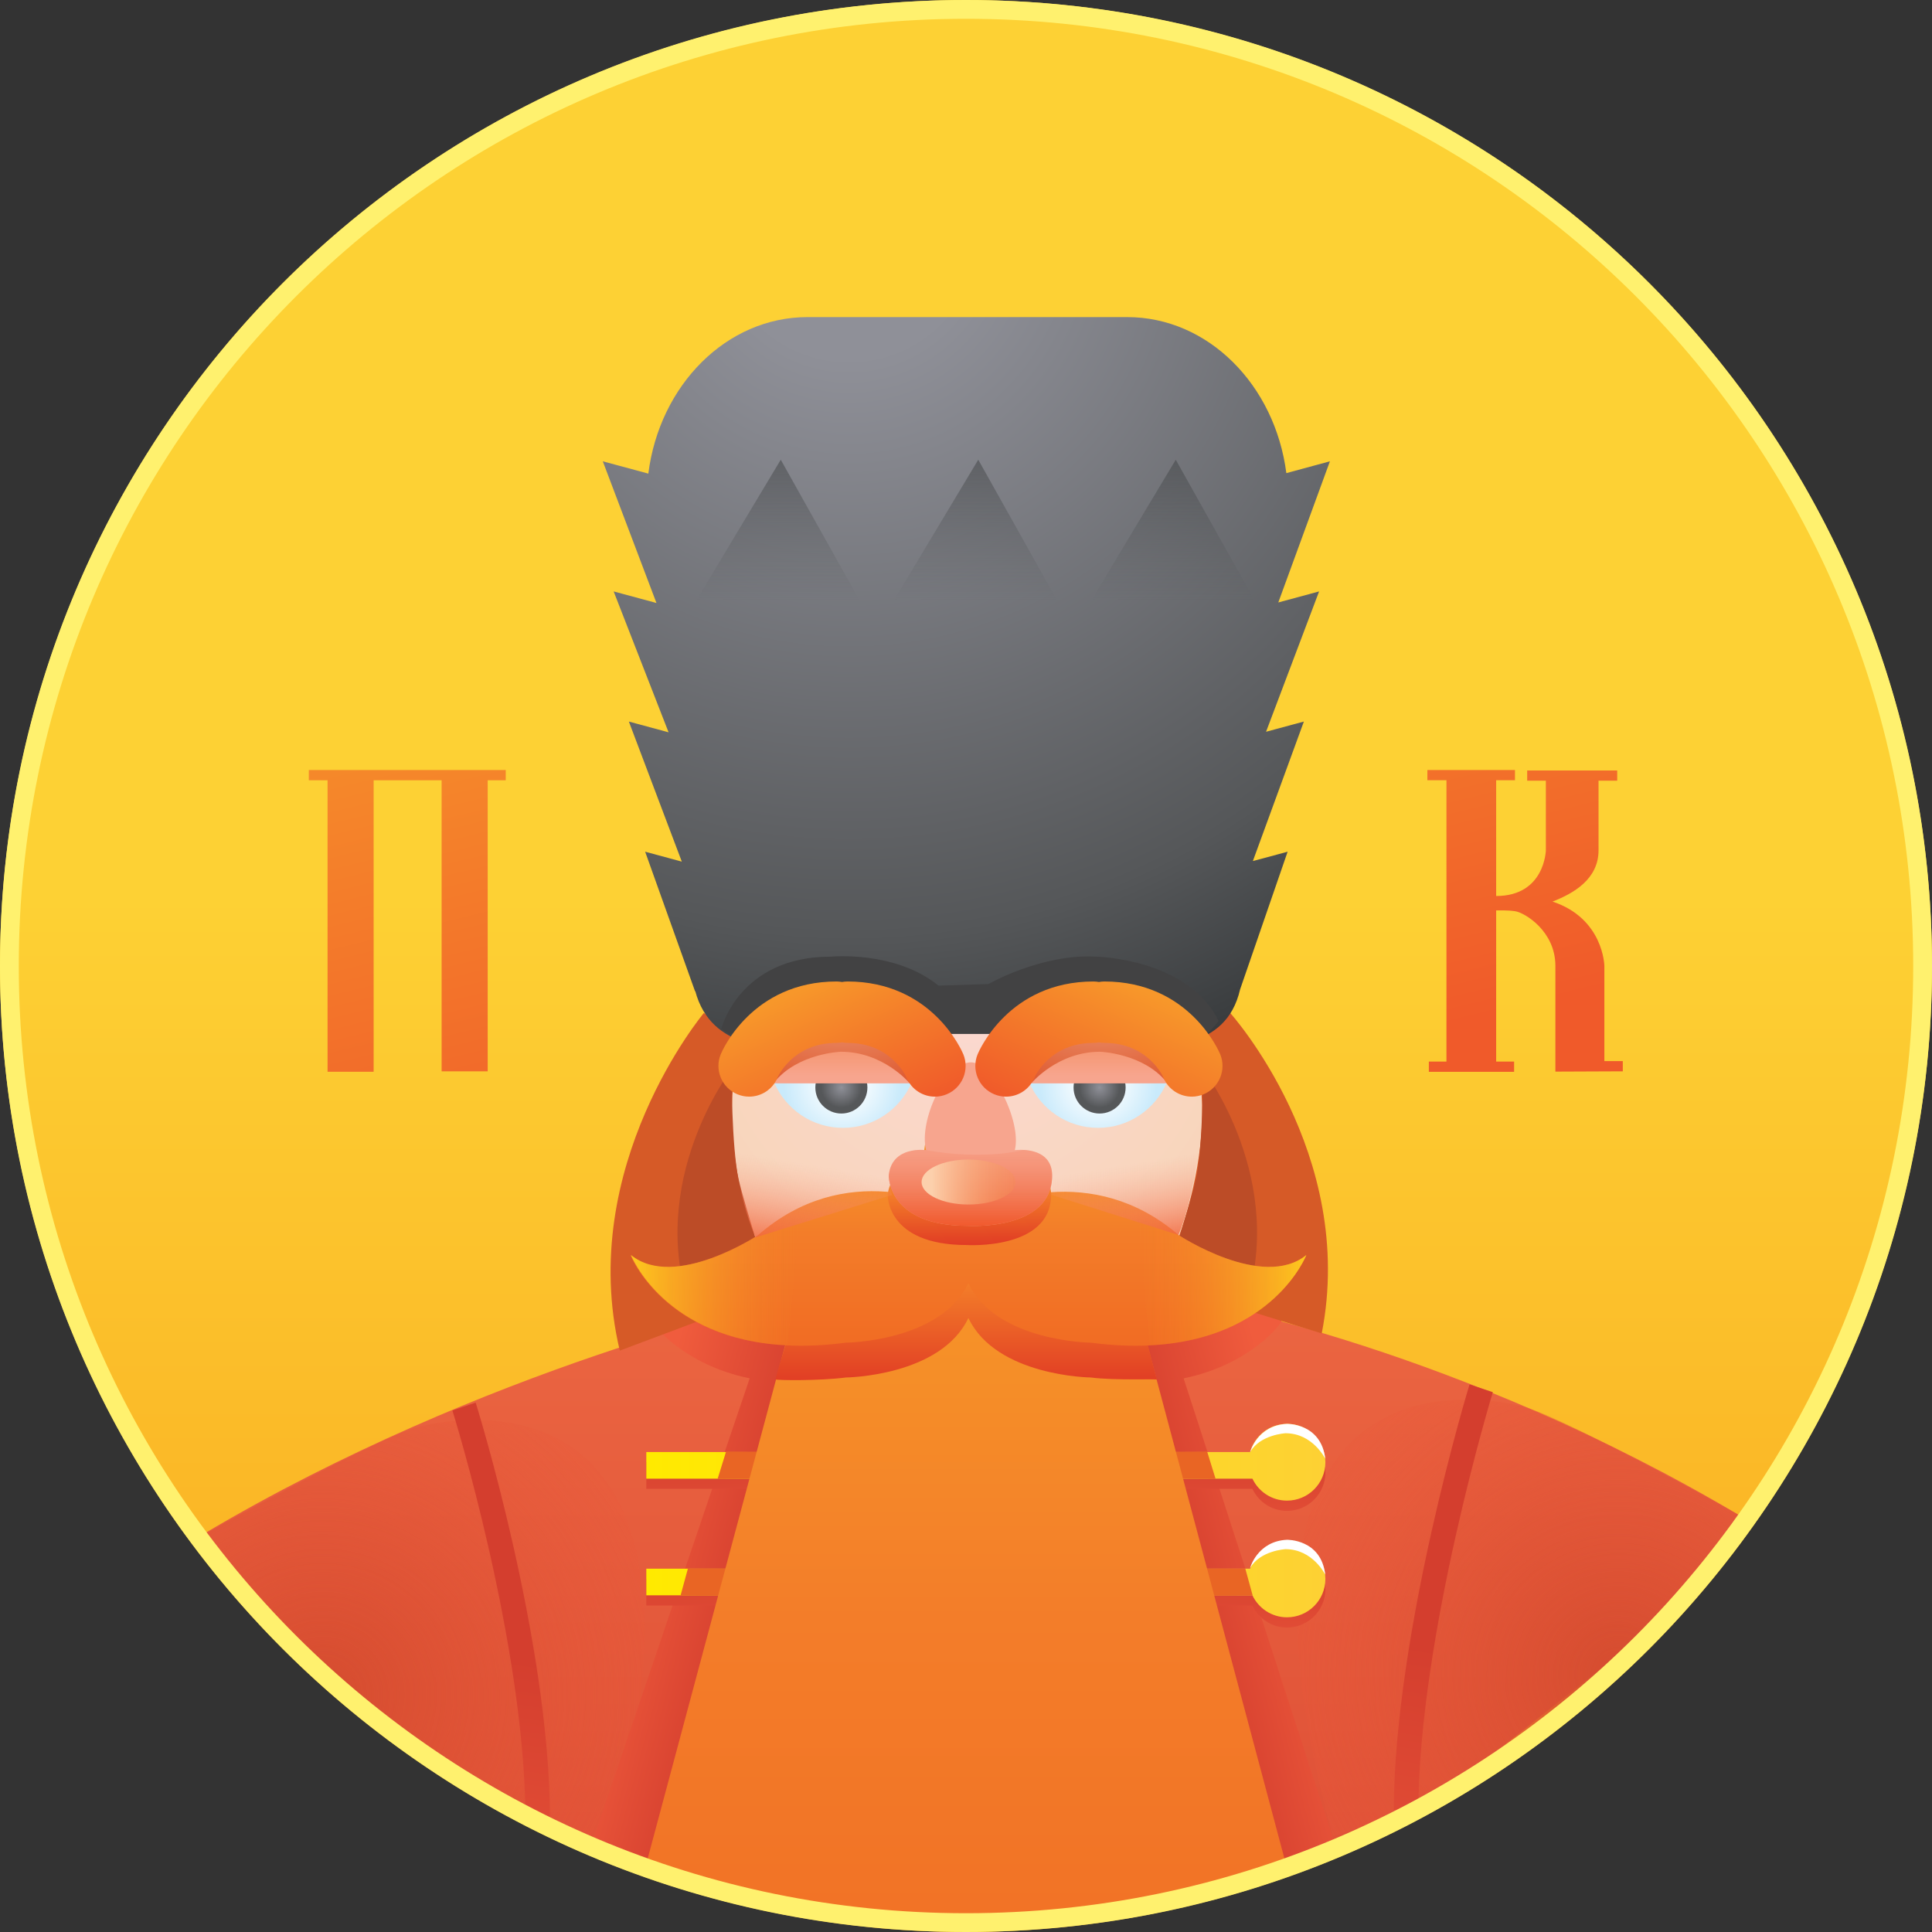 <svg xmlns="http://www.w3.org/2000/svg" width="150" height="150" viewBox="0 0 150 150"><rect x="0" y="0" width="150" height="150" fill="#333333" stroke="none"/><linearGradient id="a" gradientUnits="userSpaceOnUse" x1="74.999" y1="19.785" x2="74.999" y2="159.222"><stop offset=".357" stop-color="#FDD134"/><stop offset=".988" stop-color="#F9A21B"/></linearGradient><circle fill="url(#a)" cx="75" cy="75" r="75"/><linearGradient id="b" gradientUnits="userSpaceOnUse" x1="75.453" y1="183.773" x2="75.453" y2="76.641"><stop offset="0" stop-color="#D43E2E"/><stop offset="1" stop-color="#F27147"/></linearGradient><path fill="url(#b)" d="M135.12 117.693c-21.933-13.033-41.878-16.568-41.878-16.568l-15.575 1.907v1.327l-17.323-3.235s-22.626 4.952-44.558 17.985l8.25 10 14.75 11 19.137 7.548 18.446 1.952 20.25-3.417 16.767-8 14.7-11.68 7.032-8.82z"/><radialGradient id="c" cx="25.076" cy="131.594" r="35.525" gradientUnits="userSpaceOnUse"><stop offset="0" stop-color="#D54C2F"/><stop offset="1" stop-color="#F05C3D" stop-opacity="0"/></radialGradient><path fill="url(#c)" d="M15.806 119.157s12.848-7.193 16.424-8.305c0 0 26.223-7.867 15.02 33.295-.002 0-19.023-5.004-31.444-24.99z"/><radialGradient id="d" cx="964.967" cy="130.011" r="35.525" gradientTransform="matrix(-1 0 0 1 1090.615 0)" gradientUnits="userSpaceOnUse"><stop offset="0" stop-color="#D54C2F"/><stop offset="1" stop-color="#F05C3D" stop-opacity="0"/></radialGradient><path fill="url(#d)" d="M134.92 117.574s-12.85-7.193-16.425-8.305c0 0-26.223-7.868-15.02 33.294.002 0 19.022-5.004 31.444-24.99z"/><linearGradient id="e" gradientUnits="userSpaceOnUse" x1="91.831" y1="124.559" x2="102.127" y2="121.845"><stop offset="0" stop-color="#D43E2E"/><stop offset="1" stop-color="#F05C3D"/></linearGradient><path fill="url(#e)" d="M99.525 102.485c0 .317-2.544 3.496-7.63 4.53l11.724 36.095-10.418 3.667-7.82-43.1 11.998-1.988 2.145.795z"/><linearGradient id="f" gradientUnits="userSpaceOnUse" x1="1157.822" y1="124.622" x2="1167.935" y2="121.957" gradientTransform="matrix(-1 0 0 1 1215.836 0)"><stop offset="0" stop-color="#D43E2E"/><stop offset="1" stop-color="#F05C3D"/></linearGradient><path fill="url(#f)" d="M50.577 102.485c0 .317 2.543 3.496 7.628 4.53L45.952 143.11l10.584 3.833 8.185-43.267-11.997-1.987-2.146.795z"/><linearGradient id="g" gradientUnits="userSpaceOnUse" x1="76.54" y1="111.782" x2="76.54" y2="123.754"><stop offset="0" stop-color="#D43E2E"/><stop offset="1" stop-color="#F05C3D"/></linearGradient><path fill="url(#g)" d="M99.92 111.343c-1.368 0-2.51.93-2.86 2.187H50.18v2.066h47.057c.48 1.007 1.496 1.707 2.685 1.707 1.646 0 2.98-1.335 2.98-2.98s-1.336-2.98-2.98-2.98z"/><linearGradient id="h" gradientUnits="userSpaceOnUse" x1="50.179" y1="113.528" x2="102.9" y2="113.528"><stop offset=".003" stop-color="#FFEA00"/><stop offset="1" stop-color="#FDD134"/></linearGradient><path fill="url(#h)" d="M99.92 110.55c-1.368 0-2.51.927-2.86 2.186H50.18v2.066h47.057c.48 1.006 1.496 1.706 2.685 1.706 1.646 0 2.98-1.334 2.98-2.98s-1.336-2.98-2.98-2.98z"/><linearGradient id="i" gradientUnits="userSpaceOnUse" x1="76.54" y1="120.841" x2="76.54" y2="132.813"><stop offset="0" stop-color="#D43E2E"/><stop offset="1" stop-color="#F05C3D"/></linearGradient><path fill="url(#i)" d="M99.92 120.4c-1.368 0-2.51.93-2.86 2.188H50.18v2.066h47.057c.48 1.007 1.496 1.707 2.685 1.707 1.646 0 2.98-1.333 2.98-2.978s-1.336-2.98-2.98-2.98z"/><linearGradient id="j" gradientUnits="userSpaceOnUse" x1="50.179" y1="122.588" x2="102.9" y2="122.588"><stop offset=".003" stop-color="#FFEA00"/><stop offset="1" stop-color="#FDD134"/></linearGradient><path fill="url(#j)" d="M99.92 119.607c-1.368 0-2.51.93-2.86 2.187H50.18v2.066h47.057c.48 1.007 1.496 1.707 2.685 1.707 1.646 0 2.98-1.335 2.98-2.98s-1.336-2.98-2.98-2.98z"/><path fill="#E96524" d="M93.724 112.705l.655 2.116-2.728-.014-.88-2.086M96.688 121.794l.567 2.07-3.19.016-.55-2.086M56.37 112.705l-.655 2.116 2.726-.014.88-2.086M53.406 121.794l-.566 2.07 3.188.016.55-2.086"/><radialGradient id="k" cx="75.027" cy="77.056" r="53.97" gradientUnits="userSpaceOnUse"><stop offset="0" stop-color="#FBD9D2"/><stop offset=".877" stop-color="#F5D1A1"/><stop offset="1" stop-color="#F1A636"/></radialGradient><path fill="url(#k)" d="M94.07 92.75c-2.044 13.272-8.468 15.098-18.913 15.098-10.444 0-16.42-1.902-18.912-15.098-3.813-20.184 8.468-30.673 18.912-30.673 10.446 0 21.775 12.078 18.913 30.673z"/><path fill="#D65A27" d="M95.512 78.646s9.85 10.937 7.107 24.882l-12.592-3.903s5.262-10.117 2.512-18.767l2.972-2.212zM54.65 78.646S44.7 90.528 48.12 104.86l12-4.5s-5.25-10.853-2.5-19.502l-2.97-2.212z"/><path fill="#BC4C27" d="M93.406 83.017s6.675 8.66 3.178 18.673l-6.316-1.55s2.113-6.5 2.582-8.58c.556-2.465.556-8.543.556-8.543zM56.793 83.017s-6.675 8.66-3.18 18.673l6.317-1.55s-2.112-6.5-2.582-8.58c-.555-2.465-.555-8.543-.555-8.543z"/><linearGradient id="l" gradientUnits="userSpaceOnUse" x1="74.994" y1="101.39" x2="74.994" y2="168.224"><stop offset="0" stop-color="#F69328"/><stop offset=".363" stop-color="#F37D29"/><stop offset="1" stop-color="#F16A23"/></linearGradient><path fill="url(#l)" d="M99.785 144.527l-10.732-40.215L76.1 98.75l-.636.952-1.05-.317-1.31.596h.953L61 104.313 50.203 144.61l9.167 2.75 14.784 2.25v.083l.358-.042.357.043v-.084l16.082-1.667"/><radialGradient id="m" cx="85.25" cy="84.041" r="6.497" gradientUnits="userSpaceOnUse"><stop offset=".134" stop-color="#FFF"/><stop offset=".706" stop-color="#C9EAFB"/></radialGradient><path fill="url(#m)" d="M85.25 80.515c-2.396 0-4.452 1.454-5.34 3.526.888 2.073 2.943 3.526 5.34 3.526 2.398 0 4.452-1.453 5.34-3.525-.888-2.07-2.942-3.525-5.34-3.525z"/><radialGradient id="n" cx="85.371" cy="84.434" r="2.021" gradientUnits="userSpaceOnUse"><stop offset=".002" stop-color="#8F9098"/><stop offset=".774" stop-color="#555759"/></radialGradient><circle fill="url(#n)" cx="85.372" cy="84.433" r="2.021"/><linearGradient id="o" gradientUnits="userSpaceOnUse" x1="85.25" y1="75.266" x2="85.25" y2="83.752"><stop offset=".114" stop-color="#F2722A"/><stop offset=".976" stop-color="#F7A58E"/></linearGradient><path fill="url(#o)" d="M90.552 84.11c.012-.023.026-.046.037-.07-.888-2.07-2.94-3.525-5.34-3.525-2.396 0-4.452 1.454-5.34 3.526.012.024.027.047.04.07H90.55z"/><radialGradient id="p" cx="85.46" cy="69.826" r="15.821" gradientUnits="userSpaceOnUse"><stop offset=".007" stop-color="#FDDFC0"/><stop offset=".925" stop-color="#DF5D34"/></radialGradient><path fill="url(#p)" d="M80.105 84.068s2.026-2.413 5.304-2.413c0 0 3.386.122 5.18 2.386l.095-4.173-8.643.148s-2.563 3.07-1.937 4.053z"/><linearGradient id="q" gradientUnits="userSpaceOnUse" x1="75.03" y1="92.878" x2="75.03" y2="111.593"><stop offset="0" stop-color="#F69328"/><stop offset=".363" stop-color="#F37D29"/><stop offset="1" stop-color="#D71922"/></linearGradient><path fill="url(#q)" d="M87.685 98.71c-6.696-5.75-10.508-2.744-12.5-1.55-1.99-1.194-5.647-4.464-12.372 1.39 0 0-2.672 8.465-2.587 8.544.084.08 3.408.118 5.452-.147 0 0 7.35-.075 9.507-4.62 2.16 4.545 9.507 4.62 9.507 4.62 1.914.25 5.19.08 5.145.173-.046.092-2.152-8.41-2.152-8.41z"/><linearGradient id="r" gradientUnits="userSpaceOnUse" x1="75.185" y1="90.192" x2="75.185" y2="105.406"><stop offset="0" stop-color="#F69328"/><stop offset=".363" stop-color="#F37D29"/><stop offset="1" stop-color="#F16A23"/></linearGradient><path fill="url(#r)" d="M91.496 95.88c-6.696-5.747-14.32-2.616-16.312-1.422-1.99-1.194-9.586-4.432-16.31 1.423 0 0-6.528 4.32-9.927 1.562 0 0 3.312 8.547 16.73 6.803 0 0 7.348-.075 9.506-4.62 2.16 4.545 9.507 4.62 9.507 4.62 13.42 1.744 16.73-6.803 16.73-6.803-3.397 2.757-9.924-1.56-9.924-1.56z"/><linearGradient id="s" gradientUnits="userSpaceOnUse" x1="102.306" y1="99.152" x2="88" y2="99.152"><stop offset="0" stop-color="#FFD41C"/><stop offset="1" stop-color="#F37D29" stop-opacity="0"/></linearGradient><path fill="url(#s)" d="M91.496 95.88c-1.02-.876-2.065-1.526-3.106-2.028.146 3.544.53 7.07.88 10.602 9.62-.47 12.153-7.012 12.153-7.012-3.4 2.757-9.927-1.56-9.927-1.56z"/><linearGradient id="t" gradientUnits="userSpaceOnUse" x1="1169.367" y1="99.153" x2="1155.062" y2="99.153" gradientTransform="matrix(-1 0 0 1 1217.48 0)"><stop offset="0" stop-color="#FFD41C"/><stop offset="1" stop-color="#F37D29" stop-opacity="0"/></linearGradient><path fill="url(#t)" d="M58.922 95.88c1.022-.876 2.065-1.526 3.106-2.028-.146 3.544-.528 7.07-.88 10.602-9.62-.47-12.153-7.012-12.153-7.012 3.4 2.757 9.927-1.56 9.927-1.56z"/><linearGradient id="u" gradientUnits="userSpaceOnUse" x1="75.207" y1="89.224" x2="75.367" y2="98.759"><stop offset="0" stop-color="#F69328"/><stop offset=".363" stop-color="#F37D29"/><stop offset="1" stop-color="#D71922"/></linearGradient><path fill="url(#u)" d="M81.608 92.76c0-2.357-2.896-1.976-2.896-1.976.55-2.207-1.76-6.817-3.402-6.817-1.955 0-4.07 4.498-3.493 6.817 0 0-2.662-.37-2.894 1.975 0 0-.132 3.904 6.126 3.904 0 0 6.558.417 6.558-3.905z"/><linearGradient id="v" gradientUnits="userSpaceOnUse" x1="75.345" y1="109.237" x2="75.345" y2="90.154"><stop offset=".114" stop-color="#F2722A"/><stop offset=".976" stop-color="#F7A58E"/></linearGradient><path fill="url(#v)" d="M81.688 91.27c0-2.356-2.896-1.975-2.896-1.975.55-2.207-1.76-6.817-3.402-6.817-1.955 0-4.07 4.497-3.493 6.817 0 0-2.662-.37-2.894 1.974 0 0-.132 3.904 6.126 3.904 0 0 6.558.417 6.558-3.905z"/><linearGradient id="w" gradientUnits="userSpaceOnUse" x1="75.345" y1="102.255" x2="75.345" y2="85.899"><stop offset=".42" stop-color="#F0562A"/><stop offset=".976" stop-color="#F7A58E" stop-opacity="0"/></linearGradient><path fill="url(#w)" d="M79.506 89.28c-.616.14-1.248.24-1.897.297-1.6.137-3.708.106-5.714-.292v.01s-2.66-.37-2.893 1.974c0 0-.132 3.904 6.126 3.904 0 0 6.558.417 6.558-3.905 0-1.595-1.326-1.935-2.182-1.99z"/><radialGradient id="x" cx="65.915" cy="18.014" r="68.167" gradientUnits="userSpaceOnUse"><stop offset=".143" stop-color="#8F9098"/><stop offset=".801" stop-color="#555759"/><stop offset="1" stop-color="#393C3E"/></radialGradient><path fill="url(#x)" d="M99.246 46.776l4.008-10.96-3.383.917c-.884-6.85-6.07-12.114-12.36-12.114H62.7c-6.3 0-11.498 5.286-12.363 12.152l-3.536-.955 4.166 11-3.323-.897 4.264 10.937-3.083-.834 4.107 10.864.004.01-2.847-.77 3.882 10.858.004-.057c.628 2.384 2.208 3.44 3.698 3.93 4.773-2.3 10.657-2.432 17.26-2.432 6.603 0 12.613.47 17.608 2.43 1.67-.568 3.18-1.607 3.74-4.038l3.69-10.69-2.69.724.006-.04 3.945-10.79-2.936.793 4.118-10.895-3.166.856z"/><path fill="#424243" d="M55.993 79.9s1.375-5.624 8.5-5.624c0 0 5-.5 8.375 2.25l3.875-.125s4.125-2.374 8.375-2.124c0 0 7.125.125 9.5 5l-.875 1H56.618l-.625-.375z"/><linearGradient id="y" gradientUnits="userSpaceOnUse" x1="25.067" y1="41.664" x2="38.734" y2="97.664"><stop offset=".086" stop-color="#F7972A"/><stop offset="1" stop-color="#F05A2A"/></linearGradient><path fill="url(#y)" d="M39.266 59.783h-15.29v.796h1.456v22.634h3.577V60.58h5.278v22.6h3.578v-22.6h1.4"/><linearGradient id="z" gradientUnits="userSpaceOnUse" x1="113.907" y1="109.56" x2="106.4" y2="159.857"><stop offset=".363" stop-color="#D43E2E"/><stop offset="1" stop-color="#F05C3D"/></linearGradient><path fill="url(#z)" d="M114.096 107.485c-.055.164-5.824 19.156-5.884 33.035l1.907.007c.058-13.567 5.73-32.276 5.784-32.437l-1.808-.605z"/><linearGradient id="A" gradientUnits="userSpaceOnUse" x1="40.979" y1="111.467" x2="33.975" y2="158.391"><stop offset=".363" stop-color="#D43E2E"/><stop offset="1" stop-color="#F05C3D"/></linearGradient><path fill="url(#A)" d="M35.123 109.507c.055.16 5.613 18.043 5.672 31.61l1.907-.007c-.06-13.88-5.716-32.045-5.77-32.21l-1.81.607z"/><linearGradient id="B" gradientUnits="userSpaceOnUse" x1="106.133" y1="21.881" x2="119.799" y2="77.879"><stop offset=".086" stop-color="#F7972A"/><stop offset="1" stop-color="#F05A2A"/></linearGradient><path fill="url(#B)" d="M124.562 82.384v-7.396s-.053-3.673-4.024-4.99c1.604-.622 3.572-1.728 3.572-3.98V60.61h1.45v-.792h-6.99v.792h1.45v5.408s-.08 3.548-3.858 3.548v-8.988h1.46v-.794h-6.8v.794h1.48V82.42h-1.367v.796h6.62v-.796h-1.393V70.683c.263.01.885-.03 1.494.068.755.126 3.104 1.558 3.104 4.237V83.2l5.234-.022v-.794h-1.432z"/><path fill="#FFF16E" d="M75 0C33.578 0 0 33.58 0 75c0 41.422 33.578 75 75 75 41.42 0 75-33.578 75-75 0-41.42-33.58-75-75-75zm0 148.542c-40.617 0-73.542-32.925-73.542-73.542C1.458 34.384 34.383 1.458 75 1.458c40.616 0 73.542 32.926 73.542 73.542 0 40.617-32.926 73.542-73.542 73.542z"/><linearGradient id="C" gradientUnits="userSpaceOnUse" x1="88.574" y1="75.578" x2="83.091" y2="87.676"><stop offset=".086" stop-color="#F7972A"/><stop offset="1" stop-color="#F05A2A"/></linearGradient><path fill="url(#C)" d="M94.733 81.845c-.095-.23-2.413-5.643-8.996-5.643-.143 0-.28.018-.417.04-.136-.022-.274-.04-.417-.04-6.583 0-8.9 5.412-8.997 5.643-.503 1.216.074 2.61 1.29 3.115.3.124.607.183.912.183.936 0 1.823-.555 2.203-1.473.012-.027 1.16-2.7 4.593-2.7.143 0 .28-.018.417-.042.136.024.274.042.417.042 3.434 0 4.58 2.673 4.592 2.7.38.918 1.267 1.473 2.202 1.473.305 0 .613-.06.912-.183 1.216-.504 1.793-1.9 1.29-3.115z"/><radialGradient id="D" cx="1131.932" cy="84.041" r="6.497" gradientTransform="matrix(-1 0 0 1 1197.377 0)" gradientUnits="userSpaceOnUse"><stop offset=".134" stop-color="#FFF"/><stop offset=".706" stop-color="#C9EAFB"/></radialGradient><path fill="url(#D)" d="M65.445 80.515c2.397 0 4.453 1.454 5.34 3.526-.887 2.073-2.942 3.526-5.34 3.526s-4.452-1.453-5.34-3.525c.888-2.07 2.943-3.525 5.34-3.525z"/><radialGradient id="E" cx="1132.053" cy="84.434" r="2.021" gradientTransform="matrix(-1 0 0 1 1197.377 0)" gradientUnits="userSpaceOnUse"><stop offset=".002" stop-color="#8F9098"/><stop offset=".774" stop-color="#555759"/></radialGradient><circle fill="url(#E)" cx="65.324" cy="84.433" r="2.021"/><linearGradient id="F" gradientUnits="userSpaceOnUse" x1="1131.932" y1="75.265" x2="1131.932" y2="83.751" gradientTransform="matrix(-1 0 0 1 1197.377 0)"><stop offset=".114" stop-color="#F2722A"/><stop offset=".976" stop-color="#F7A58E"/></linearGradient><path fill="url(#F)" d="M60.144 84.11c-.01-.023-.025-.046-.037-.07.887-2.07 2.94-3.525 5.34-3.525s4.452 1.454 5.34 3.526l-.04.07H60.145z"/><radialGradient id="G" cx="1132.142" cy="69.826" r="15.821" gradientTransform="matrix(-1 0 0 1 1197.377 0)" gradientUnits="userSpaceOnUse"><stop offset=".007" stop-color="#FDDFC0"/><stop offset=".925" stop-color="#DF5D34"/></radialGradient><path fill="url(#G)" d="M70.59 84.068s-2.025-2.413-5.304-2.413c0 0-3.386.122-5.18 2.386l-.095-4.173 8.643.148s2.563 3.07 1.938 4.053z"/><linearGradient id="H" gradientUnits="userSpaceOnUse" x1="1135.254" y1="75.578" x2="1129.771" y2="87.676" gradientTransform="matrix(-1 0 0 1 1197.377 0)"><stop offset=".086" stop-color="#F7972A"/><stop offset="1" stop-color="#F05A2A"/></linearGradient><path fill="url(#H)" d="M55.962 81.845c.095-.23 2.414-5.643 8.996-5.643.143 0 .28.018.418.04.136-.022.274-.04.417-.04 6.583 0 8.9 5.412 8.996 5.643.503 1.216-.074 2.61-1.29 3.115-.3.124-.607.183-.912.183-.936 0-1.823-.555-2.203-1.473-.012-.027-1.158-2.7-4.592-2.7-.143 0-.28-.018-.417-.042-.137.024-.275.042-.418.042-3.433 0-4.58 2.673-4.592 2.7-.38.918-1.267 1.473-2.203 1.473-.305 0-.612-.06-.91-.183-1.218-.504-1.795-1.9-1.29-3.115z"/><linearGradient id="I" gradientUnits="userSpaceOnUse" x1="87.023" y1="88.838" x2="88.586" y2="98.024"><stop offset=".175" stop-color="#F7A58E" stop-opacity="0"/><stop offset=".984" stop-color="#F0562A"/></linearGradient><path fill="url(#I)" d="M93.118 88.65s-.432 4.46-1.622 7.23l-9.888-3.122s.572-2.357-.553-2.982c0 0 9 1.25 12.063-1.125z"/><linearGradient id="J" gradientUnits="userSpaceOnUse" x1="1136.361" y1="88.814" x2="1137.981" y2="98.339" gradientTransform="matrix(-1 0 0 1 1199.938 0)"><stop offset=".175" stop-color="#F7A58E" stop-opacity="0"/><stop offset=".984" stop-color="#F0562A"/></linearGradient><path fill="url(#J)" d="M57.056 88.65s.02 3.752 1.605 7.42l10.584-3.293s-.417-2.333.708-2.958c0 0-9.834 1.206-12.896-1.17z"/><path fill="#FFF" d="M97.06 112.735s.56-2.082 2.86-2.187c0 0 2.656-.062 2.97 2.708 0 0-.96-1.98-3.084-1.98 0 0-1.97.105-2.745 1.46zM97.06 121.735s.56-2.082 2.86-2.187c0 0 2.656-.062 2.97 2.708 0 0-.96-1.98-3.084-1.98 0 0-1.97.105-2.745 1.46z"/><linearGradient id="K" gradientUnits="userSpaceOnUse" x1="60.451" y1="46.86" x2="60.451" y2="27.343"><stop offset="0" stop-color="#555759" stop-opacity="0"/><stop offset="1" stop-color="#393C3E"/></linearGradient><path fill="url(#K)" d="M54.118 46.527l6.5-10.834 6.166 11"/><linearGradient id="L" gradientUnits="userSpaceOnUse" x1="75.786" y1="46.86" x2="75.786" y2="27.343"><stop offset="0" stop-color="#555759" stop-opacity="0"/><stop offset="1" stop-color="#393C3E"/></linearGradient><path fill="url(#L)" d="M69.452 46.527l6.5-10.834 6.166 11"/><linearGradient id="M" gradientUnits="userSpaceOnUse" x1="91.119" y1="46.86" x2="91.119" y2="27.343"><stop offset="0" stop-color="#555759" stop-opacity="0"/><stop offset="1" stop-color="#393C3E"/></linearGradient><path fill="url(#M)" d="M84.786 46.527l6.5-10.834 6.166 11"/><linearGradient id="N" gradientUnits="userSpaceOnUse" x1="83.353" y1="91.772" x2="68.226" y2="91.772"><stop offset=".114" stop-color="#F2722A" stop-opacity="0"/><stop offset=".729" stop-color="#FCD0AC"/></linearGradient><ellipse fill="url(#N)" cx="75.202" cy="91.772" rx="3.65" ry="1.746"/></svg>